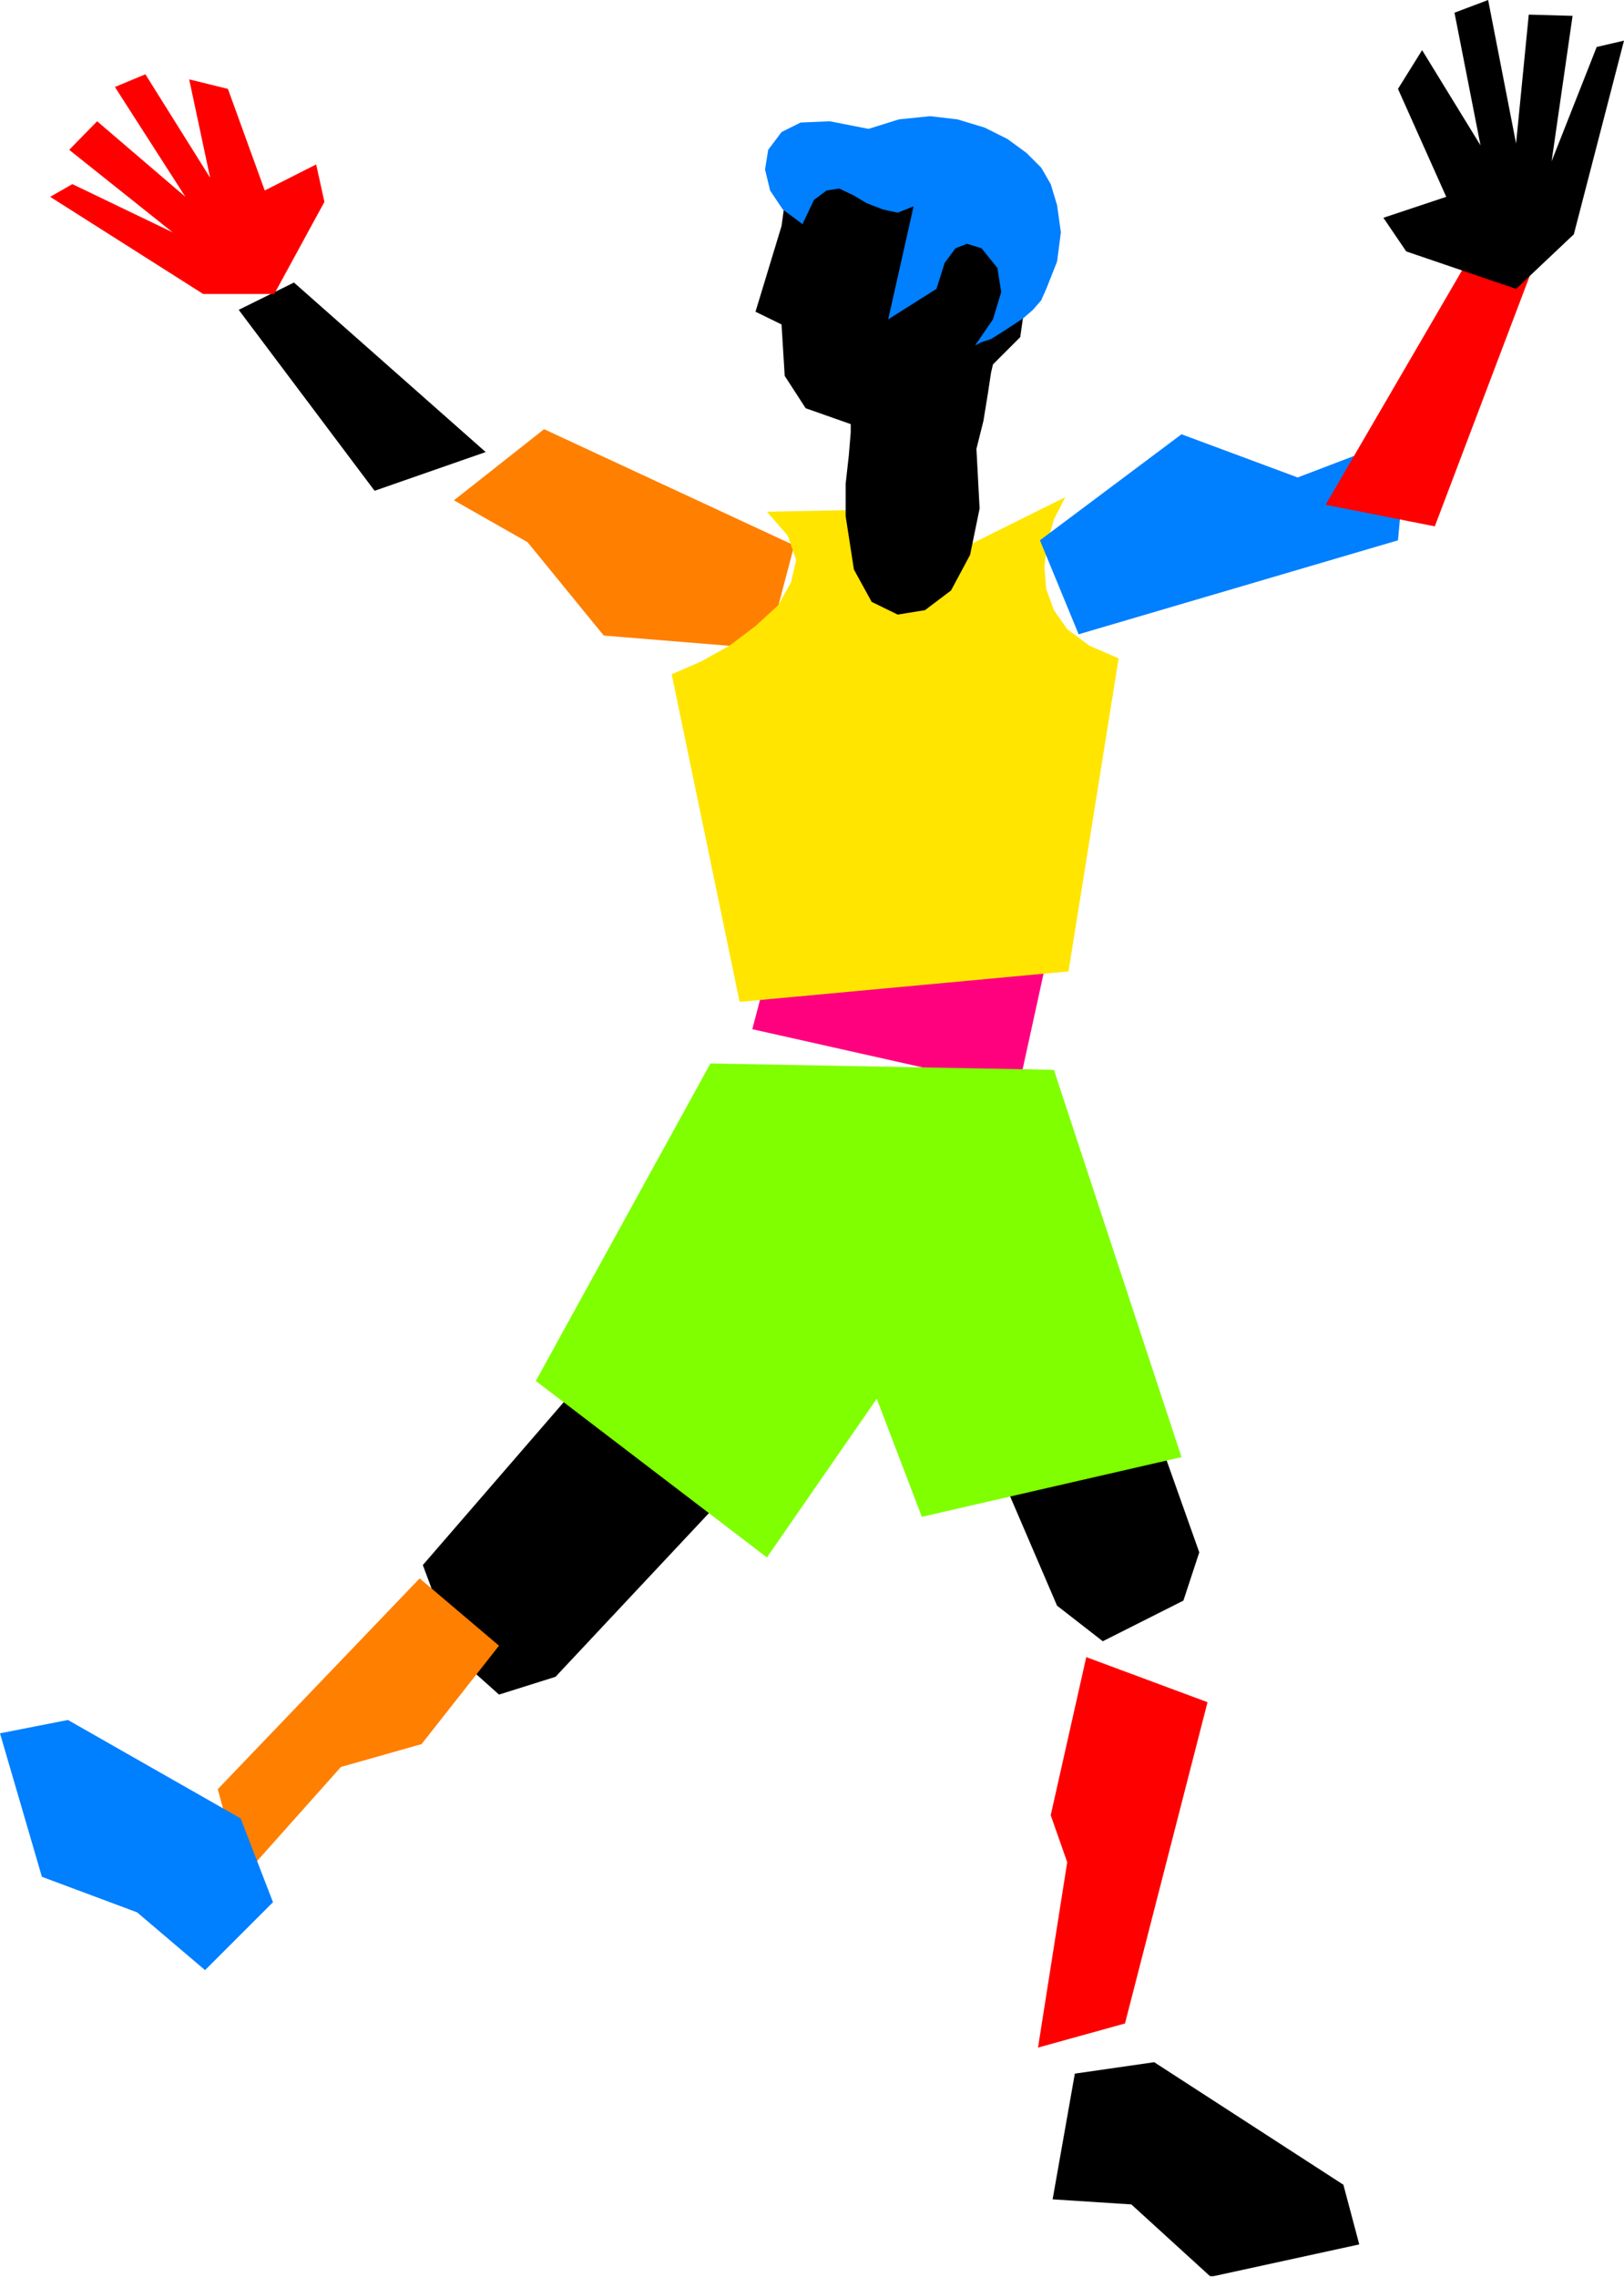 <?xml version="1.0" encoding="UTF-8" standalone="no"?>
<svg
   xmlns:ooo="http://xml.openoffice.org/svg/export"
   xmlns:dc="http://purl.org/dc/elements/1.1/"
   xmlns:cc="http://creativecommons.org/ns#"
   xmlns:rdf="http://www.w3.org/1999/02/22-rdf-syntax-ns#"
   xmlns:svg="http://www.w3.org/2000/svg"
   xmlns="http://www.w3.org/2000/svg"
   xmlns:sodipodi="http://sodipodi.sourceforge.net/DTD/sodipodi-0.dtd"
   xmlns:inkscape="http://www.inkscape.org/namespaces/inkscape"
   version="1.2"
   width="25.58mm"
   height="35.86mm"
   viewBox="0 0 2558 3586"
   preserveAspectRatio="xMidYMid"
   xml:space="preserve"
   id="svg105"
   sodipodi:docname="dancer12.svg"
   style="fill-rule:evenodd;stroke-width:28.222;stroke-linejoin:round"
   inkscape:version="0.92.5 (2060ec1f9f, 2020-04-08)"><sodipodi:namedview
   pagecolor="#ffffff"
   bordercolor="#666666"
   borderopacity="1"
   objecttolerance="10"
   gridtolerance="10"
   guidetolerance="10"
   inkscape:pageopacity="0"
   inkscape:pageshadow="2"
   inkscape:window-width="664"
   inkscape:window-height="487"
   id="namedview107"
   showgrid="false"
   inkscape:zoom="0.2102413"
   inkscape:cx="48.340158"
   inkscape:cy="67.766927"
   inkscape:window-x="0"
   inkscape:window-y="0"
   inkscape:window-maximized="0"
   inkscape:current-layer="svg105" />
 <defs
   class="ClipPathGroup"
   id="defs8">
  <clipPath
   id="presentation_clip_path"
   clipPathUnits="userSpaceOnUse">
   <rect
   x="0"
   y="0"
   width="21000"
   height="29700"
   id="rect2" />
  </clipPath>
  <clipPath
   id="presentation_clip_path_shrink"
   clipPathUnits="userSpaceOnUse">
   <rect
   x="21"
   y="29"
   width="20958"
   height="29641"
   id="rect5" />
  </clipPath>
 </defs>
 <defs
   class="TextShapeIndex"
   id="defs12">
  <g
   ooo:slide="id1"
   ooo:id-list="id3"
   id="g10" />
 </defs>
 <defs
   class="EmbeddedBulletChars"
   id="defs44">
  <g
   id="bullet-char-template-57356"
   transform="matrix(4.8828125e-4,0,0,-4.8828125e-4,0,0)">
   <path
   d="M 580,1141 1163,571 580,0 -4,571 Z"
   id="path14"
   inkscape:connector-curvature="0" />
  </g>
  <g
   id="bullet-char-template-57354"
   transform="matrix(4.8828125e-4,0,0,-4.8828125e-4,0,0)">
   <path
   d="M 8,1128 H 1137 V 0 H 8 Z"
   id="path17"
   inkscape:connector-curvature="0" />
  </g>
  <g
   id="bullet-char-template-10146"
   transform="matrix(4.8828125e-4,0,0,-4.8828125e-4,0,0)">
   <path
   d="M 174,0 602,739 174,1481 1456,739 Z M 1358,739 309,1346 659,739 Z"
   id="path20"
   inkscape:connector-curvature="0" />
  </g>
  <g
   id="bullet-char-template-10132"
   transform="matrix(4.8828125e-4,0,0,-4.8828125e-4,0,0)">
   <path
   d="M 2015,739 1276,0 H 717 l 543,543 H 174 v 393 h 1086 l -543,545 h 557 z"
   id="path23"
   inkscape:connector-curvature="0" />
  </g>
  <g
   id="bullet-char-template-10007"
   transform="matrix(4.8828125e-4,0,0,-4.8828125e-4,0,0)">
   <path
   d="m 0,-2 c -7,16 -16,29 -25,39 l 381,530 c -94,256 -141,385 -141,387 0,25 13,38 40,38 9,0 21,-2 34,-5 21,4 42,12 65,25 l 27,-13 111,-251 280,301 64,-25 24,25 c 21,-10 41,-24 62,-43 C 886,937 835,863 770,784 769,783 710,716 594,584 L 774,223 c 0,-27 -21,-55 -63,-84 l 16,-20 C 717,90 699,76 672,76 641,76 570,178 457,381 L 164,-76 c -22,-34 -53,-51 -92,-51 -42,0 -63,17 -64,51 -7,9 -10,24 -10,44 0,9 1,19 2,30 z"
   id="path26"
   inkscape:connector-curvature="0" />
  </g>
  <g
   id="bullet-char-template-10004"
   transform="matrix(4.8828125e-4,0,0,-4.8828125e-4,0,0)">
   <path
   d="M 285,-33 C 182,-33 111,30 74,156 52,228 41,333 41,471 c 0,78 14,145 41,201 34,71 87,106 158,106 53,0 88,-31 106,-94 l 23,-176 c 8,-64 28,-97 59,-98 l 735,706 c 11,11 33,17 66,17 42,0 63,-15 63,-46 V 965 c 0,-36 -10,-64 -30,-84 L 442,47 C 390,-6 338,-33 285,-33 Z"
   id="path29"
   inkscape:connector-curvature="0" />
  </g>
  <g
   id="bullet-char-template-9679"
   transform="matrix(4.8828125e-4,0,0,-4.8828125e-4,0,0)">
   <path
   d="M 813,0 C 632,0 489,54 383,161 276,268 223,411 223,592 c 0,181 53,324 160,431 106,107 249,161 430,161 179,0 323,-54 432,-161 108,-107 162,-251 162,-431 0,-180 -54,-324 -162,-431 C 1136,54 992,0 813,0 Z"
   id="path32"
   inkscape:connector-curvature="0" />
  </g>
  <g
   id="bullet-char-template-8226"
   transform="matrix(4.8828125e-4,0,0,-4.8828125e-4,0,0)">
   <path
   d="m 346,457 c -73,0 -137,26 -191,78 -54,51 -81,114 -81,188 0,73 27,136 81,188 54,52 118,78 191,78 73,0 134,-26 185,-79 51,-51 77,-114 77,-187 0,-75 -25,-137 -76,-188 -50,-52 -112,-78 -186,-78 z"
   id="path35"
   inkscape:connector-curvature="0" />
  </g>
  <g
   id="bullet-char-template-8211"
   transform="matrix(4.8828125e-4,0,0,-4.8828125e-4,0,0)">
   <path
   d="M -4,459 H 1135 V 606 H -4 Z"
   id="path38"
   inkscape:connector-curvature="0" />
  </g>
  <g
   id="bullet-char-template-61548"
   transform="matrix(4.8828125e-4,0,0,-4.8828125e-4,0,0)">
   <path
   d="m 173,740 c 0,163 58,303 173,419 116,115 255,173 419,173 163,0 302,-58 418,-173 116,-116 174,-256 174,-419 0,-163 -58,-303 -174,-418 C 1067,206 928,148 765,148 601,148 462,206 346,322 231,437 173,577 173,740 Z"
   id="path41"
   inkscape:connector-curvature="0" />
  </g>
 </defs>
 <g
   id="g49"
   transform="translate(-9221,-13057)">
  <g
   id="id2"
   class="Master_Slide">
   <g
   id="bg-id2"
   class="Background" />
   <g
   id="bo-id2"
   class="BackgroundObjects" />
  </g>
 </g>
 <g
   class="SlideGroup"
   id="g103"
   transform="translate(-9221,-13057)">
  <g
   id="g101">
   <g
   id="container-id1">
    <g
   id="id1"
   class="Slide"
   clip-path="url(#presentation_clip_path)">
     <g
   class="Page"
   id="g97">
      <g
   class="Graphic"
   id="g95">
       <g
   id="id3">
        <rect
   class="BoundingBox"
   x="9221"
   y="13057"
   width="2558"
   height="3586"
   id="rect51"
   style="fill:none;stroke:none" />
        <defs
   id="defs56">
         <clipPath
   id="clip_path_1"
   clipPathUnits="userSpaceOnUse">
          <path
   d="m 9221,13057 h 2557 v 3585 H 9221 Z"
   id="path53"
   inkscape:connector-curvature="0" />
         </clipPath>
        </defs>
        <g
   clip-path="url(#clip_path_1)"
   id="g92">
         <path
   d="m 10429,14079 43,-163 -394,-183 -142,112 116,66 120,147 z"
   id="path58"
   inkscape:connector-curvature="0"
   style="fill:#ff7f00;stroke:none" />
         <path
   d="m 9811,13830 -214,-285 87,-43 302,267 z"
   id="path60"
   inkscape:connector-curvature="0"
   style="fill:#000000;stroke:none" />
         <path
   d="m 9653,13520 79,-145 -13,-59 -81,41 -58,-160 -61,-15 33,155 -102,-163 -48,20 111,173 -139,-119 -44,45 163,130 -158,-76 -35,20 241,153 z"
   id="path62"
   inkscape:connector-curvature="0"
   style="fill:#ff0000;stroke:none" />
         <path
   d="m 10876,14539 -409,-94 -61,233 419,94 z"
   id="path64"
   inkscape:connector-curvature="0"
   style="fill:#ff007f;stroke:none" />
         <path
   d="m 10983,14094 -79,493 -518,48 -107,-516 46,-20 45,-25 41,-31 36,-33 20,-36 8,-35 -13,-38 -33,-38 150,-3 147,66 173,-86 -18,35 -10,36 -5,38 3,36 12,33 21,30 35,26 z"
   id="path66"
   inkscape:connector-curvature="0"
   style="fill:#ffe500;stroke:none" />
         <path
   d="m 10368,14966 310,111 -582,621 -89,28 -66,-59 -54,-145 z"
   id="path68"
   inkscape:connector-curvature="0"
   style="fill:#000000;stroke:none" />
         <path
   d="m 10853,14778 -241,170 274,638 72,56 127,-64 25,-76 z"
   id="path70"
   inkscape:connector-curvature="0"
   style="fill:#000000;stroke:none" />
         <path
   d="m 10007,15649 -125,-106 -318,332 38,140 156,-175 127,-36 z"
   id="path72"
   inkscape:connector-curvature="0"
   style="fill:#ff7f00;stroke:none" />
         <path
   d="m 10932,15667 191,71 -130,506 -137,38 46,-292 -26,-74 z"
   id="path74"
   inkscape:connector-curvature="0"
   style="fill:#ff0000;stroke:none" />
         <path
   d="m 9600,15921 -272,-155 -107,21 66,226 150,56 107,91 107,-107 z"
   id="path76"
   inkscape:connector-curvature="0"
   style="fill:#007fff;stroke:none" />
         <path
   d="m 11039,16305 298,193 25,94 -234,51 -125,-114 -124,-8 35,-198 z"
   id="path78"
   inkscape:connector-curvature="0"
   style="fill:#000000;stroke:none" />
         <path
   d="m 10747,13293 99,168 -18,127 -43,43 -3,13 -5,33 -7,43 -11,44 5,94 -15,73 -30,56 -41,31 -43,7 -41,-20 -28,-51 -13,-84 v -51 l 5,-45 3,-36 v -13 l -71,-25 -33,-51 -5,-81 -41,-20 41,-135 15,-109 z"
   id="path80"
   inkscape:connector-curvature="0"
   style="fill:#000000;stroke:none" />
         <path
   d="m 10869,13512 17,-43 6,-46 -6,-43 -10,-33 -15,-26 -23,-23 -30,-22 -36,-18 -43,-13 -43,-5 -49,5 -48,15 -61,-12 -46,2 -30,15 -21,28 -5,31 8,33 20,30 31,23 18,-38 20,-15 20,-3 23,11 20,12 26,10 23,5 25,-10 -40,178 76,-48 13,-41 17,-23 18,-7 23,7 25,31 6,38 -13,43 -28,41 10,-5 15,-5 16,-10 17,-11 18,-12 15,-13 13,-15 z"
   id="path82"
   inkscape:connector-curvature="0"
   style="fill:#007fff;stroke:none" />
         <path
   d="m 10881,14742 -541,-10 -275,500 364,278 173,-250 71,186 409,-94 z"
   id="path84"
   inkscape:connector-curvature="0"
   style="fill:#7fff00;stroke:none" />
         <path
   d="m 10859,13908 61,148 503,-148 15,-165 -173,66 -183,-68 z"
   id="path86"
   inkscape:connector-curvature="0"
   style="fill:#007fff;stroke:none" />
         <path
   d="m 11481,13886 163,-430 -94,-18 -241,414 z"
   id="path88"
   inkscape:connector-curvature="0"
   style="fill:#ff0000;stroke:none" />
         <path
   d="m 11609,13512 -173,-59 -36,-53 99,-33 -76,-170 38,-61 92,150 -41,-209 53,-20 44,226 20,-203 69,2 -33,229 71,-180 43,-10 -79,305 z"
   id="path90"
   inkscape:connector-curvature="0"
   style="fill:#000000;stroke:none" />
        </g>
       </g>
      </g>
     </g>
    </g>
   </g>
  </g>
 </g>
</svg>